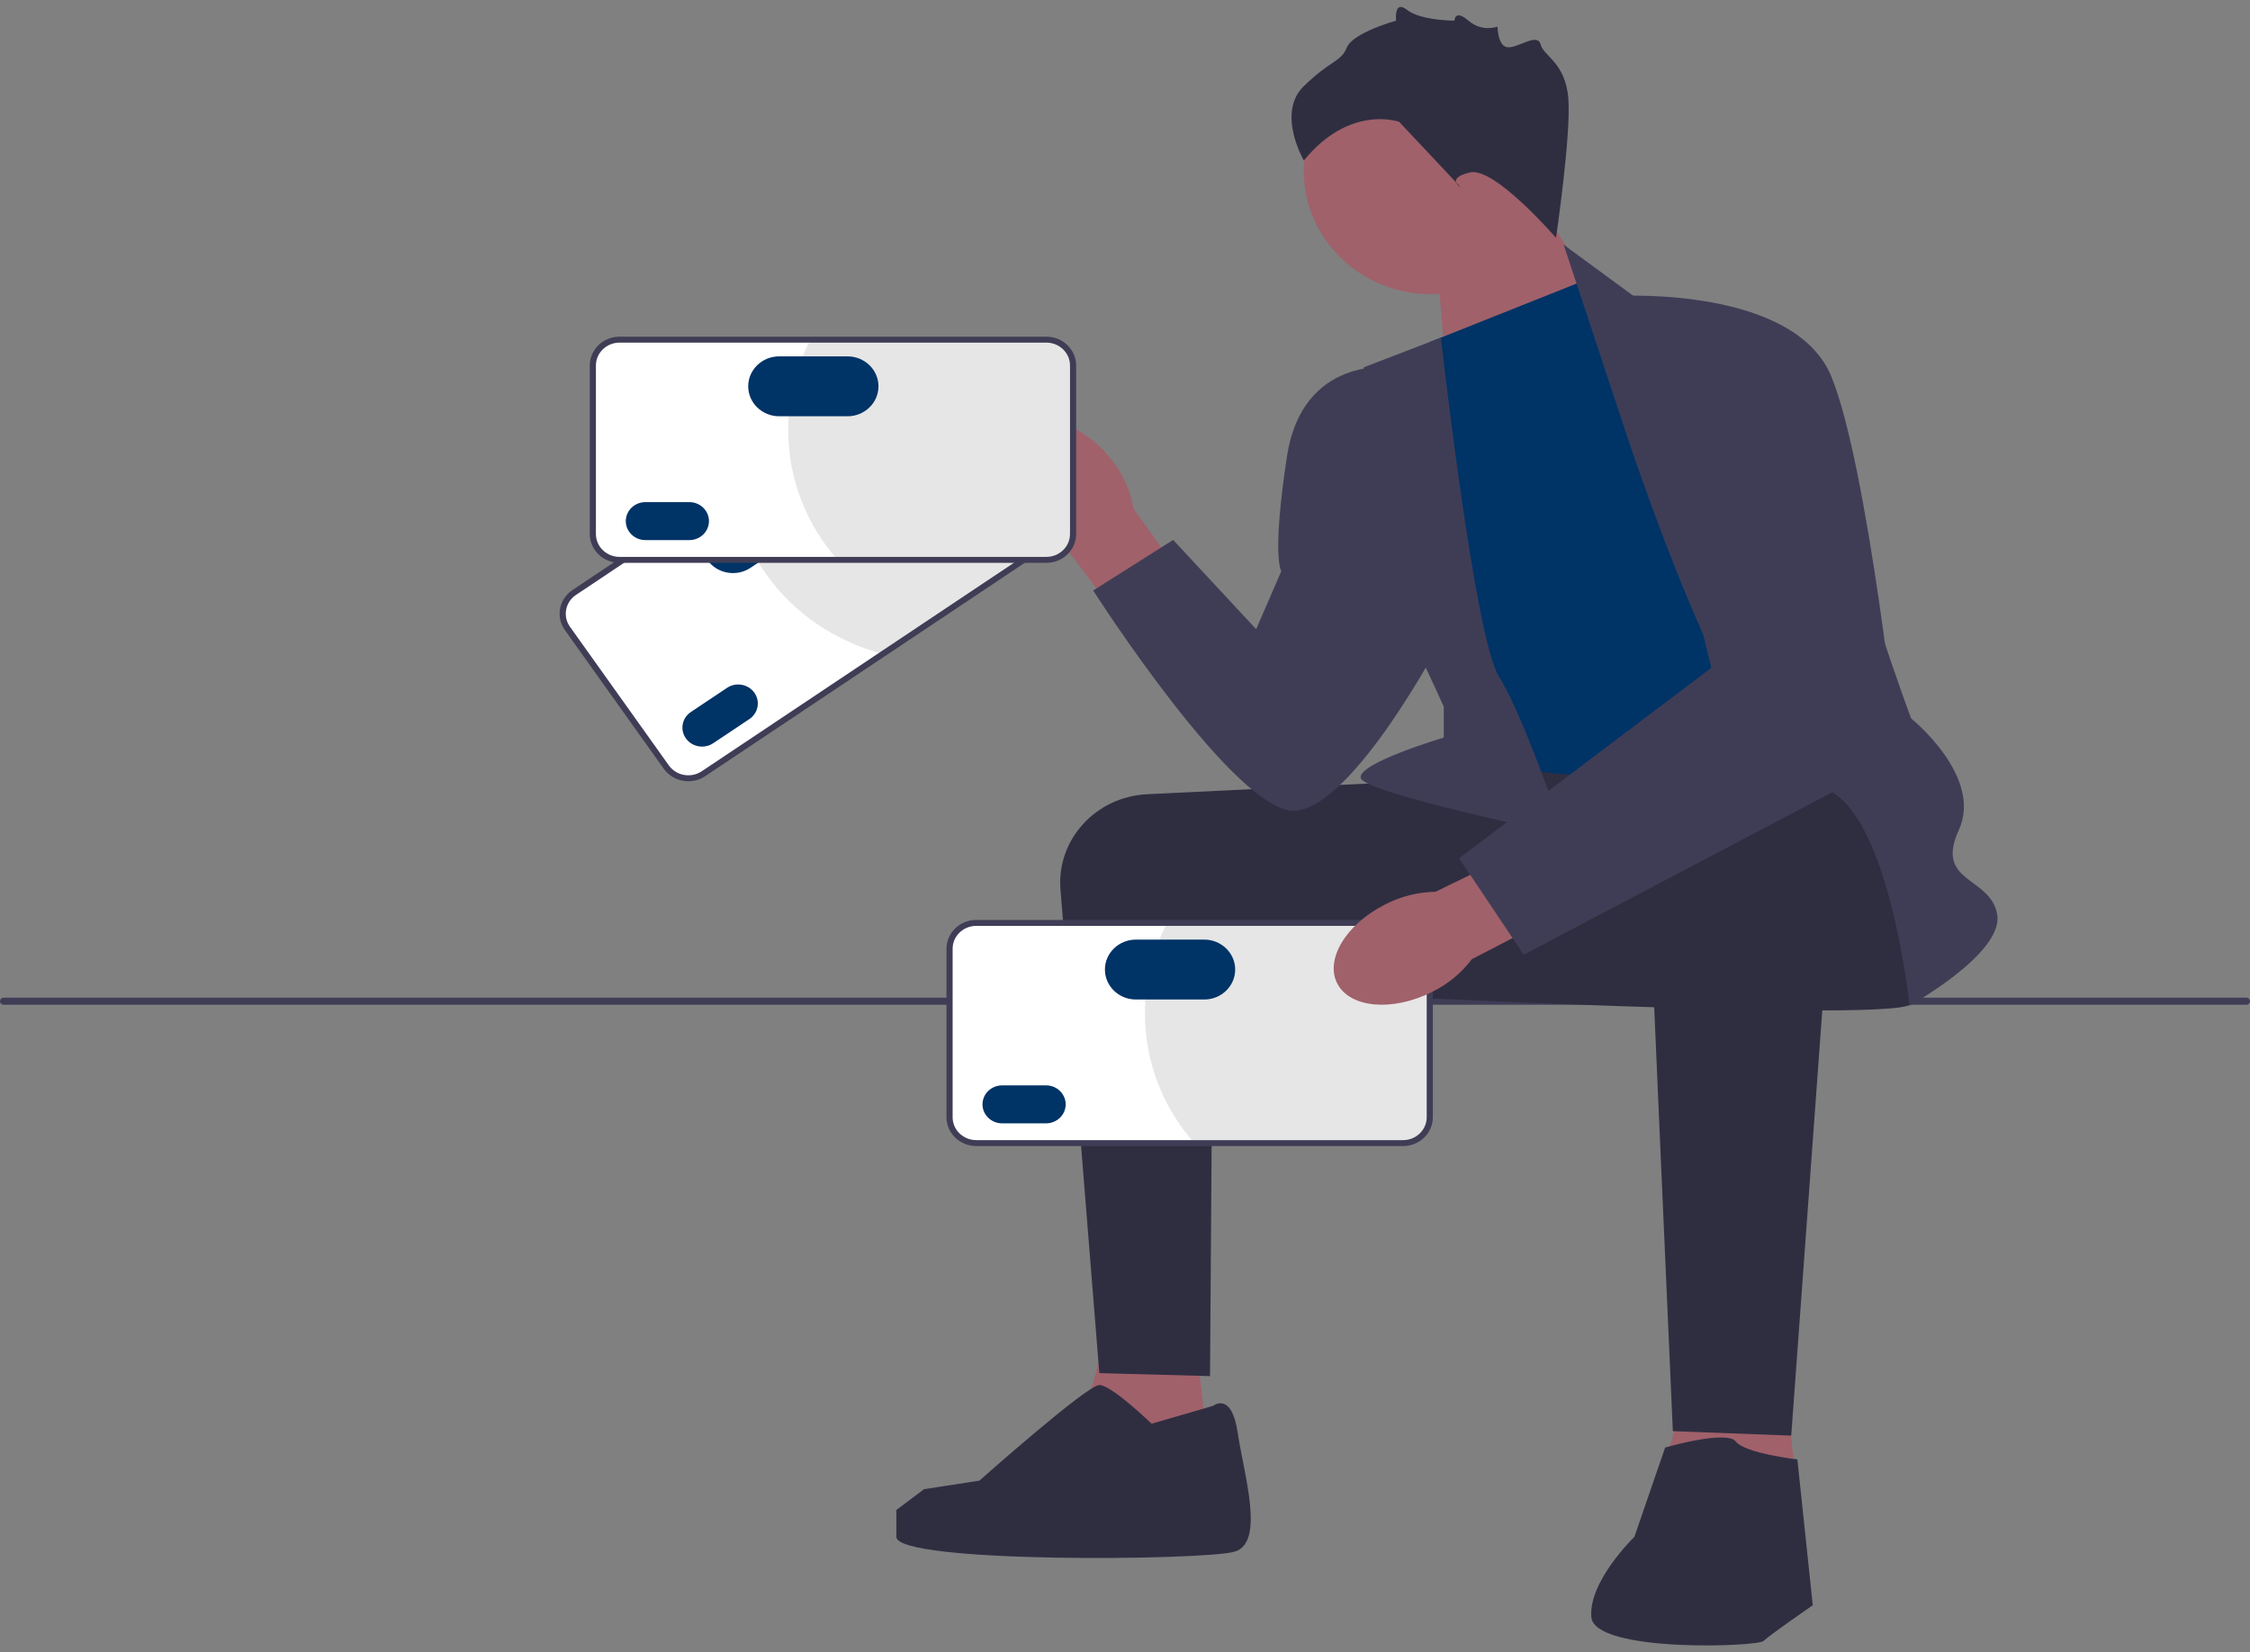 <svg width="162" height="119" viewBox="0 0 162 119" fill="none" xmlns="http://www.w3.org/2000/svg">
<rect x="0" y="0" width="162" height="119" fill="#808080" stroke="none"/>
<g clip-path="url(#clip0_1969_25424)">
<path d="M0 72.107C0 72.248 0.117 72.362 0.263 72.362H161.737C161.883 72.362 162 72.248 162 72.107C162 71.965 161.883 71.852 161.737 71.852H0.263C0.117 71.852 0 71.965 0 72.107Z" fill="#3F3D56"/>
<path d="M103.396 17.989L104.244 28.48L116.523 23.515L109.596 12.846L103.396 17.989Z" fill="#A0616A"/>
<path d="M103.028 21.185C108.083 21.185 112.181 17.219 112.181 12.326C112.181 7.433 108.083 3.467 103.028 3.467C97.973 3.467 93.875 7.433 93.875 12.326C93.875 17.219 97.973 21.185 103.028 21.185Z" fill="#A0616A"/>
<path d="M85.905 94.925L87.455 108.38L76.606 106.926L80.148 94.496L85.905 94.925Z" fill="#A0616A"/>
<path d="M128.194 96.852L129.744 110.308L118.895 108.854L122.437 96.424L128.194 96.852Z" fill="#A0616A"/>
<path d="M102.399 56.242C102.251 56.242 90.411 56.818 82.588 57.199C78.885 57.379 76.067 60.481 76.354 64.058L79.151 98.889L87.122 99.103L87.316 71.029L103.063 71.886L102.399 56.242Z" fill="#2F2E41"/>
<path d="M137.16 56.028C137.16 56.028 139.153 70.815 137.603 72.315C136.053 73.815 87.453 71.136 87.453 71.136C87.453 71.136 98.115 56.234 100.035 55.809C101.956 55.385 132.51 53.885 132.51 53.885L137.16 56.028Z" fill="#2F2E41"/>
<path d="M74.201 37.41C72.35 34.905 72.185 31.95 73.833 30.81C75.48 29.67 78.316 30.777 80.167 33.284C80.92 34.275 81.418 35.427 81.617 36.642L89.321 47.354L84.937 50.291L77.016 39.826C75.891 39.25 74.926 38.422 74.201 37.41Z" fill="#A0616A"/>
<path d="M102.953 24.631L114.245 20.131L135.501 51.848C135.501 51.848 120.666 55.062 115.574 55.705C110.481 56.348 104.724 53.777 104.724 53.777L102.953 24.631Z" fill="#003366"/>
<path d="M116.68 29.99L112.584 17.623L117.898 21.525C117.898 21.525 132.954 31.169 132.954 35.241C132.954 39.312 137.603 51.742 137.603 51.742C137.603 51.742 142.807 55.921 141.035 59.779C139.264 63.636 143.36 63.1 143.803 65.886C144.246 68.672 137.493 72.423 137.493 72.423C137.493 72.423 135.832 56.671 130.518 56.671C125.204 56.671 116.68 29.99 116.68 29.99Z" fill="#3F3D56"/>
<path d="M103.746 24.316L98.192 26.454C98.192 26.454 99.078 41.456 99.963 42.741C100.849 44.027 103.949 50.885 103.949 50.885V53.12C103.949 53.12 97.749 54.957 97.971 56.028C98.192 57.1 112.584 60.1 112.584 60.1C112.584 60.1 109.705 51.528 107.934 48.742C106.163 45.956 103.746 24.316 103.746 24.316Z" fill="#3F3D56"/>
<path d="M100.186 26.453C100.186 26.453 93.765 25.596 92.658 32.882C91.551 40.169 92.254 41.133 92.254 41.133L90.444 45.312L84.466 38.883L78.709 42.526C78.709 42.526 89.115 58.813 93.322 58.384C97.529 57.956 103.728 46.169 103.728 46.169L100.186 26.453Z" fill="#3F3D56"/>
<path d="M132.254 58.394L128.969 103.389L120.444 103.068C120.444 103.068 118.562 60.529 118.562 59.886C118.562 59.243 119.448 55.599 124.983 55.385C130.519 55.171 132.254 58.394 132.254 58.394Z" fill="#2F2E41"/>
<path d="M119.891 104.247C119.891 104.247 124.319 102.961 124.983 103.818C125.648 104.675 129.412 105.104 129.412 105.104L130.519 115.605C130.519 115.605 127.419 117.748 126.976 118.177C126.533 118.605 114.798 119.034 114.577 116.462C114.356 113.89 117.677 110.676 117.677 110.676L119.891 104.247Z" fill="#2F2E41"/>
<path d="M87.343 101.246C87.343 101.246 88.671 100.175 89.114 103.175C89.557 106.175 91.106 111.104 88.892 111.747C86.678 112.39 64.537 112.604 64.537 110.676V108.747L66.53 107.247L70.516 106.632C70.516 106.632 78.265 99.746 79.15 99.746C80.036 99.746 82.914 102.532 82.914 102.532L87.343 101.246Z" fill="#2F2E41"/>
<path d="M112.032 17.131C112.032 17.131 107.603 11.988 105.832 12.417C104.061 12.845 105.168 13.488 105.168 13.488L100.74 8.773C100.74 8.773 97.197 7.488 93.876 11.559C93.876 11.559 91.883 8.131 93.876 6.202C95.869 4.273 96.533 4.487 96.976 3.416C97.418 2.344 100.518 1.487 100.518 1.487C100.518 1.487 100.34 -0.055 101.315 0.716C102.29 1.487 104.723 1.487 104.723 1.487C104.723 1.487 104.737 0.63 105.727 1.487C106.718 2.344 107.825 1.916 107.825 1.916C107.825 1.916 107.825 3.399 108.6 3.407C109.375 3.416 110.703 2.344 110.925 3.202C111.146 4.059 112.696 4.487 112.917 7.059C113.139 9.631 112.032 17.131 112.032 17.131Z" fill="#2F2E41"/>
<path d="M75.945 38.829L50.651 55.722C49.779 56.305 48.578 56.092 47.976 55.247L40.855 45.258C40.253 44.413 40.473 43.252 41.346 42.669L66.639 25.776C67.512 25.193 68.712 25.406 69.314 26.251L76.435 36.239C77.037 37.084 76.817 38.246 75.945 38.829Z" fill="white"/>
<path d="M69.266 26.281L76.387 36.27C76.973 37.091 76.76 38.216 75.911 38.783L63.498 47.073C60.224 46.208 57.237 44.263 55.159 41.348C53.797 39.439 52.977 37.325 52.664 35.174L66.669 25.82C67.519 25.253 68.68 25.459 69.266 26.281Z" fill="#E6E6E6"/>
<path d="M49.562 56.264C48.88 56.264 48.209 55.951 47.793 55.368L40.672 45.379C40.347 44.923 40.225 44.372 40.329 43.826C40.432 43.28 40.749 42.806 41.219 42.492L66.513 25.599C67.486 24.949 68.824 25.187 69.496 26.128L76.617 36.117C76.942 36.573 77.064 37.124 76.96 37.67C76.857 38.216 76.54 38.69 76.07 39.004L50.776 55.897C50.405 56.145 49.981 56.264 49.562 56.264ZM67.728 25.661C67.395 25.661 67.058 25.755 66.764 25.952L41.471 42.845C41.097 43.094 40.847 43.47 40.764 43.903C40.682 44.337 40.779 44.775 41.037 45.136L48.158 55.124C48.69 55.871 49.752 56.06 50.525 55.544L75.818 38.651C76.192 38.402 76.442 38.026 76.525 37.593C76.607 37.16 76.51 36.722 76.252 36.361L69.131 26.372C68.802 25.909 68.269 25.661 67.728 25.661Z" fill="#3F3D56"/>
<path d="M49.745 51.276C49.103 51.704 48.942 52.557 49.384 53.177C49.827 53.798 50.708 53.954 51.349 53.526L53.953 51.787C54.594 51.359 54.756 50.506 54.313 49.885C53.871 49.265 52.99 49.108 52.349 49.536L49.745 51.276Z" fill="#003366"/>
<path d="M51.509 37.34C50.498 38.016 50.243 39.362 50.941 40.341C51.638 41.32 53.029 41.567 54.04 40.891L58.091 38.186C59.103 37.51 59.358 36.164 58.66 35.185C57.962 34.206 56.571 33.959 55.56 34.635L51.509 37.34Z" fill="#003366"/>
<path d="M75.337 40.319H44.607C43.546 40.319 42.684 39.484 42.684 38.458V26.322C42.684 25.296 43.546 24.461 44.607 24.461H75.337C76.398 24.461 77.26 25.296 77.26 26.322V38.458C77.26 39.484 76.398 40.319 75.337 40.319Z" fill="white"/>
<path d="M77.204 26.322V38.458C77.204 39.456 76.369 40.265 75.338 40.265H60.256C58.069 37.753 56.752 34.51 56.752 30.968C56.752 28.649 57.317 26.458 58.322 24.516H75.338C76.369 24.516 77.204 25.324 77.204 26.322Z" fill="#E6E6E6"/>
<path d="M75.338 40.533H44.608C43.425 40.533 42.463 39.602 42.463 38.458V26.322C42.463 25.177 43.425 24.246 44.608 24.246H75.338C76.52 24.246 77.483 25.177 77.483 26.322V38.458C77.483 39.602 76.52 40.533 75.338 40.533ZM44.608 24.675C43.669 24.675 42.906 25.413 42.906 26.322V38.458C42.906 39.366 43.669 40.105 44.608 40.105H75.338C76.276 40.105 77.04 39.366 77.04 38.458V26.322C77.04 25.413 76.276 24.675 75.338 24.675H44.608Z" fill="#3F3D56"/>
<path d="M46.469 36.162C45.69 36.162 45.057 36.775 45.057 37.529C45.057 38.283 45.69 38.896 46.469 38.896H49.633C50.412 38.896 51.045 38.283 51.045 37.529C51.045 36.775 50.412 36.162 49.633 36.162H46.469Z" fill="#003366"/>
<path d="M56.1 25.664C54.871 25.664 53.871 26.632 53.871 27.821C53.871 29.011 54.871 29.978 56.1 29.978H61.021C62.25 29.978 63.25 29.011 63.25 27.821C63.25 26.632 62.25 25.664 61.021 25.664H56.1Z" fill="#003366"/>
<path d="M101.021 82.323H70.29C69.23 82.323 68.367 81.488 68.367 80.462V68.326C68.367 67.3 69.23 66.465 70.29 66.465H101.021C102.081 66.465 102.944 67.3 102.944 68.326V80.462C102.944 81.488 102.081 82.323 101.021 82.323Z" fill="white"/>
<path d="M102.888 68.326V80.462C102.888 81.46 102.053 82.269 101.021 82.269H85.939C83.753 79.757 82.436 76.514 82.436 72.972C82.436 70.653 83.001 68.462 84.005 66.519H101.021C102.053 66.519 102.888 67.328 102.888 68.326Z" fill="#E6E6E6"/>
<path d="M101.022 82.537H70.291C69.109 82.537 68.147 81.606 68.147 80.462V68.326C68.147 67.181 69.109 66.25 70.291 66.25H101.022C102.204 66.25 103.166 67.181 103.166 68.326V80.462C103.166 81.606 102.204 82.537 101.022 82.537ZM70.291 66.679C69.353 66.679 68.589 67.417 68.589 68.326V80.462C68.589 81.37 69.353 82.109 70.291 82.109H101.022C101.96 82.109 102.723 81.37 102.723 80.462V68.326C102.723 67.417 101.96 66.679 101.022 66.679H70.291Z" fill="#3F3D56"/>
<path d="M72.153 78.166C71.374 78.166 70.74 78.779 70.74 79.533C70.74 80.287 71.374 80.9 72.153 80.9H75.317C76.095 80.9 76.729 80.287 76.729 79.533C76.729 78.779 76.095 78.166 75.317 78.166H72.153Z" fill="#003366"/>
<path d="M81.783 67.668C80.554 67.668 79.555 68.636 79.555 69.825C79.555 71.014 80.554 71.982 81.783 71.982H86.705C87.934 71.982 88.933 71.014 88.933 69.825C88.933 68.636 87.934 67.668 86.705 67.668H81.783Z" fill="#003366"/>
<path d="M103.105 71.438C100.283 72.86 97.237 72.604 96.302 70.865C95.367 69.126 96.897 66.564 99.721 65.142C100.84 64.559 102.088 64.243 103.36 64.223L115.397 58.342L117.787 62.955L105.971 69.079C105.224 70.075 104.242 70.884 103.105 71.438Z" fill="#A0616A"/>
<path d="M116.791 21.311C116.791 21.311 129.19 20.668 131.847 27.097C134.504 33.526 136.718 54.528 136.718 54.528L109.706 68.752L105.057 61.814L123.212 48.099L116.791 21.311Z" fill="#3F3D56"/>
</g>
<defs>
<clipPath id="clip0_1969_25424">
<rect width="162" height="118" fill="white" transform="translate(0 0.5)"/>
</clipPath>
</defs>
</svg>
